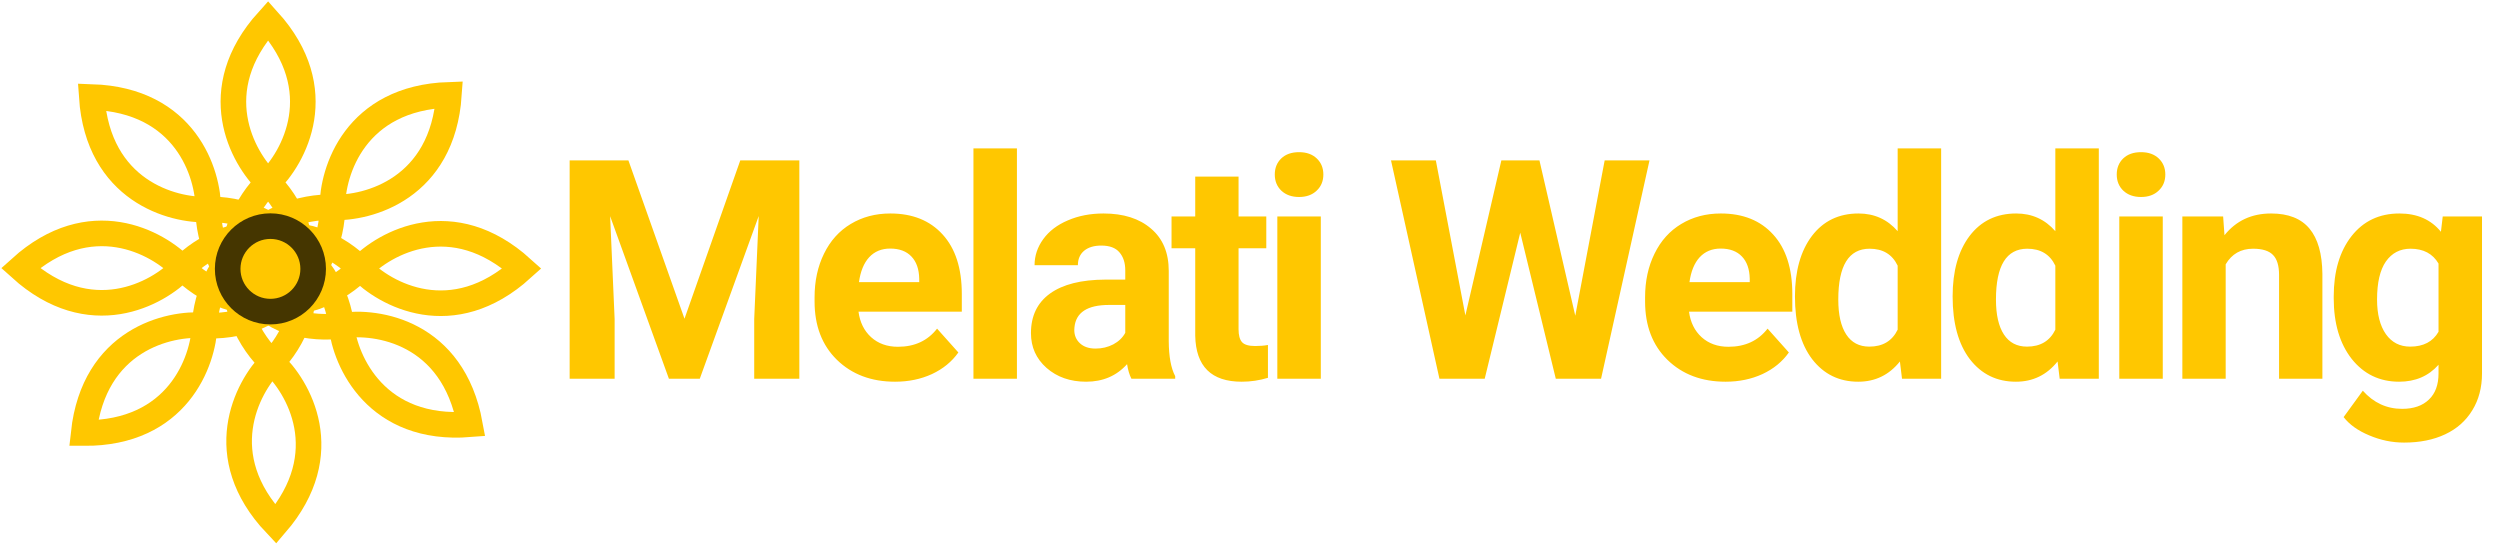<svg width="977" height="213" viewBox="0 0 977 213" fill="none" xmlns="http://www.w3.org/2000/svg">
<path d="M245.586 62.688L267.5 124.562L289.297 62.688H312.383V148H294.746V124.68L296.504 84.426L273.477 148H261.406L238.438 84.484L240.195 124.68V148H222.617V62.688H245.586ZM349.801 149.172C340.504 149.172 332.926 146.32 327.066 140.617C321.246 134.914 318.336 127.316 318.336 117.824V116.184C318.336 109.816 319.566 104.133 322.027 99.133C324.488 94.094 327.965 90.227 332.457 87.531C336.988 84.797 342.145 83.43 347.926 83.43C356.598 83.43 363.414 86.164 368.375 91.633C373.375 97.102 375.875 104.855 375.875 114.895V121.809H335.504C336.051 125.949 337.691 129.27 340.426 131.77C343.199 134.27 346.695 135.52 350.914 135.52C357.438 135.52 362.535 133.156 366.207 128.43L374.527 137.746C371.988 141.34 368.551 144.152 364.215 146.184C359.879 148.176 355.074 149.172 349.801 149.172ZM347.867 97.141C344.508 97.141 341.773 98.273 339.664 100.539C337.594 102.805 336.266 106.047 335.68 110.266H359.234V108.918C359.156 105.168 358.141 102.277 356.188 100.246C354.234 98.176 351.461 97.141 347.867 97.141ZM397.414 148H380.422V58H397.414V148ZM442.156 148C441.375 146.477 440.809 144.582 440.457 142.316C436.355 146.887 431.023 149.172 424.461 149.172C418.25 149.172 413.094 147.375 408.992 143.781C404.93 140.188 402.898 135.656 402.898 130.188C402.898 123.469 405.379 118.312 410.34 114.719C415.34 111.125 422.547 109.309 431.961 109.27H439.754V105.637C439.754 102.707 438.992 100.363 437.469 98.606C435.984 96.848 433.621 95.969 430.379 95.969C427.527 95.969 425.281 96.652 423.641 98.019C422.039 99.387 421.238 101.262 421.238 103.645H404.305C404.305 99.973 405.438 96.574 407.703 93.449C409.969 90.324 413.172 87.883 417.312 86.125C421.453 84.328 426.102 83.43 431.258 83.43C439.07 83.43 445.262 85.402 449.832 89.348C454.441 93.254 456.746 98.762 456.746 105.871V133.352C456.785 139.367 457.625 143.918 459.266 147.004V148H442.156ZM428.152 136.223C430.652 136.223 432.957 135.676 435.066 134.582C437.176 133.449 438.738 131.945 439.754 130.07V119.172H433.426C424.949 119.172 420.438 122.102 419.891 127.961L419.832 128.957C419.832 131.066 420.574 132.805 422.059 134.172C423.543 135.539 425.574 136.223 428.152 136.223ZM484.027 69.016V84.602H494.867V97.023H484.027V128.664C484.027 131.008 484.477 132.688 485.375 133.703C486.273 134.719 487.992 135.227 490.531 135.227C492.406 135.227 494.066 135.09 495.512 134.816V147.648C492.191 148.664 488.773 149.172 485.258 149.172C473.383 149.172 467.328 143.176 467.094 131.184V97.023H457.836V84.602H467.094V69.016H484.027ZM516.172 148H499.18V84.602H516.172V148ZM498.184 68.195C498.184 65.656 499.023 63.566 500.703 61.926C502.422 60.285 504.746 59.465 507.676 59.465C510.566 59.465 512.871 60.285 514.59 61.926C516.309 63.566 517.168 65.656 517.168 68.195C517.168 70.773 516.289 72.883 514.531 74.523C512.812 76.164 510.527 76.984 507.676 76.984C504.824 76.984 502.52 76.164 500.762 74.523C499.043 72.883 498.184 70.773 498.184 68.195ZM615.617 123.391L627.102 62.688H644.621L625.695 148H608L594.113 90.93L580.227 148H562.531L543.605 62.688H561.125L572.668 123.273L586.73 62.688H601.613L615.617 123.391ZM674.363 149.172C665.066 149.172 657.488 146.32 651.629 140.617C645.809 134.914 642.898 127.316 642.898 117.824V116.184C642.898 109.816 644.129 104.133 646.59 99.133C649.051 94.094 652.527 90.227 657.02 87.531C661.551 84.797 666.707 83.43 672.488 83.43C681.16 83.43 687.977 86.164 692.938 91.633C697.938 97.102 700.438 104.855 700.438 114.895V121.809H660.066C660.613 125.949 662.254 129.27 664.988 131.77C667.762 134.27 671.258 135.52 675.477 135.52C682 135.52 687.098 133.156 690.77 128.43L699.09 137.746C696.551 141.34 693.113 144.152 688.777 146.184C684.441 148.176 679.637 149.172 674.363 149.172ZM672.43 97.141C669.07 97.141 666.336 98.273 664.227 100.539C662.156 102.805 660.828 106.047 660.242 110.266H683.797V108.918C683.719 105.168 682.703 102.277 680.75 100.246C678.797 98.176 676.023 97.141 672.43 97.141ZM701.469 115.832C701.469 105.949 703.676 98.078 708.09 92.219C712.543 86.359 718.617 83.43 726.312 83.43C732.484 83.43 737.582 85.734 741.605 90.344V58H758.598V148H743.305L742.484 141.262C738.266 146.535 732.836 149.172 726.195 149.172C718.734 149.172 712.738 146.242 708.207 140.383C703.715 134.484 701.469 126.301 701.469 115.832ZM718.402 117.062C718.402 123 719.438 127.551 721.508 130.715C723.578 133.879 726.586 135.461 730.531 135.461C735.766 135.461 739.457 133.254 741.605 128.84V103.82C739.496 99.406 735.844 97.199 730.648 97.199C722.484 97.199 718.402 103.82 718.402 117.062ZM763.086 115.832C763.086 105.949 765.293 98.078 769.707 92.219C774.16 86.359 780.234 83.43 787.93 83.43C794.102 83.43 799.199 85.734 803.223 90.344V58H820.215V148H804.922L804.102 141.262C799.883 146.535 794.453 149.172 787.812 149.172C780.352 149.172 774.355 146.242 769.824 140.383C765.332 134.484 763.086 126.301 763.086 115.832ZM780.02 117.062C780.02 123 781.055 127.551 783.125 130.715C785.195 133.879 788.203 135.461 792.148 135.461C797.383 135.461 801.074 133.254 803.223 128.84V103.82C801.113 99.406 797.461 97.199 792.266 97.199C784.102 97.199 780.02 103.82 780.02 117.062ZM845.211 148H828.219V84.602H845.211V148ZM827.223 68.195C827.223 65.656 828.062 63.566 829.742 61.926C831.461 60.285 833.785 59.465 836.715 59.465C839.605 59.465 841.91 60.285 843.629 61.926C845.348 63.566 846.207 65.656 846.207 68.195C846.207 70.773 845.328 72.883 843.57 74.523C841.852 76.164 839.566 76.984 836.715 76.984C833.863 76.984 831.559 76.164 829.801 74.523C828.082 72.883 827.223 70.773 827.223 68.195ZM868.801 84.602L869.328 91.926C873.859 86.262 879.934 83.43 887.551 83.43C894.27 83.43 899.27 85.402 902.551 89.348C905.832 93.293 907.512 99.191 907.59 107.043V148H890.656V107.453C890.656 103.859 889.875 101.262 888.312 99.66C886.75 98.019 884.152 97.199 880.52 97.199C875.754 97.199 872.18 99.231 869.797 103.293V148H852.863V84.602H868.801ZM912.02 115.832C912.02 106.105 914.324 98.273 918.934 92.336C923.582 86.398 929.832 83.43 937.684 83.43C944.637 83.43 950.047 85.812 953.914 90.578L954.617 84.602H969.969V145.891C969.969 151.438 968.699 156.262 966.16 160.363C963.66 164.465 960.125 167.59 955.555 169.738C950.984 171.887 945.633 172.961 939.5 172.961C934.852 172.961 930.32 172.023 925.906 170.148C921.492 168.312 918.152 165.93 915.887 163L923.387 152.688C927.605 157.414 932.723 159.777 938.738 159.777C943.23 159.777 946.727 158.566 949.227 156.145C951.727 153.762 952.977 150.363 952.977 145.949V142.551C949.07 146.965 943.934 149.172 937.566 149.172C929.949 149.172 923.777 146.203 919.051 140.266C914.363 134.289 912.02 126.379 912.02 116.535V115.832ZM928.953 117.062C928.953 122.805 930.105 127.316 932.41 130.598C934.715 133.84 937.879 135.461 941.902 135.461C947.059 135.461 950.75 133.527 952.977 129.66V103C950.711 99.133 947.059 97.199 942.02 97.199C937.957 97.199 934.754 98.859 932.41 102.18C930.105 105.5 928.953 110.461 928.953 117.062Z" fill="#FFC700"/>
<path d="M104.777 71.312C115.015 61.542 129.348 35.202 104.777 8C80.206 35.202 94.539 61.542 104.777 71.312ZM104.777 71.312C100.901 75.01 96.439 81.084 93.722 88.679C84.745 113.779 124.809 113.779 115.832 88.679C113.115 81.084 108.652 75.01 104.777 71.312Z" stroke="#FFC700" stroke-width="10"/>
<path d="M81.402 81.88C81.486 67.729 72.495 39.121 35.859 37.9C38.358 74.47 67.262 82.458 81.402 81.88ZM81.402 81.88C81.37 87.237 82.639 94.666 86.216 101.896C98.035 125.79 125.866 96.97 101.574 85.992C94.223 82.67 86.755 81.661 81.402 81.88Z" stroke="#FFC700" stroke-width="10"/>
<path d="M129.899 81.032C144.039 81.611 172.944 73.626 175.446 37.055C138.81 38.273 129.817 66.88 129.899 81.032ZM129.899 81.032C124.547 80.812 117.078 81.821 109.727 85.142C85.435 96.118 113.263 124.94 125.084 101.048C128.661 93.817 129.931 86.389 129.899 81.032Z" stroke="#FFC700" stroke-width="10"/>
<path d="M79.993 127.152C65.889 125.999 36.683 132.801 32.696 169.24C69.351 169.513 79.501 141.295 79.993 127.152ZM79.993 127.152C85.333 127.589 92.836 126.885 100.317 123.866C125.035 113.887 98.402 83.957 85.619 107.349C81.751 114.427 80.18 121.798 79.993 127.152Z" stroke="#FFC700" stroke-width="10"/>
<path d="M133.41 127.26C134.926 141.33 147.09 168.739 183.63 165.815C177.016 129.76 147.394 125.089 133.41 127.26ZM133.41 127.26C132.837 121.934 130.737 114.696 126.367 107.916C111.924 85.51 87.527 117.289 112.903 125.453C120.582 127.923 128.117 128.082 133.41 127.26Z" stroke="#FFC700" stroke-width="10"/>
<path d="M71.312 104.777C61.542 94.539 35.202 80.206 8 104.777C35.202 129.348 61.542 115.015 71.312 104.777ZM71.312 104.777C75.01 108.652 81.084 113.115 88.679 115.832C113.779 124.809 113.779 84.745 88.679 93.722C81.084 96.439 75.01 100.901 71.312 104.777Z" stroke="#FFC700" stroke-width="10"/>
<path d="M106.272 141.56C96.268 151.57 82.563 178.242 107.771 204.854C131.691 177.078 116.738 151.085 106.272 141.56ZM106.272 141.56C110.059 137.771 114.376 131.594 116.912 123.936C125.293 98.631 85.24 99.579 94.809 124.459C97.705 131.988 102.31 137.954 106.272 141.56Z" stroke="#FFC700" stroke-width="10"/>
<path d="M140.688 104.939C150.458 115.177 176.798 129.51 204 104.939C176.798 80.368 150.458 94.701 140.688 104.939ZM140.688 104.939C136.99 101.063 130.916 96.601 123.321 93.884C98.221 84.907 98.221 124.971 123.321 115.994C130.916 113.277 136.99 108.815 140.688 104.939Z" stroke="#FFC700" stroke-width="10"/>
<circle cx="105.681" cy="105.078" r="16.707" stroke="black" stroke-opacity="0.73" stroke-width="10"/>
</svg>
